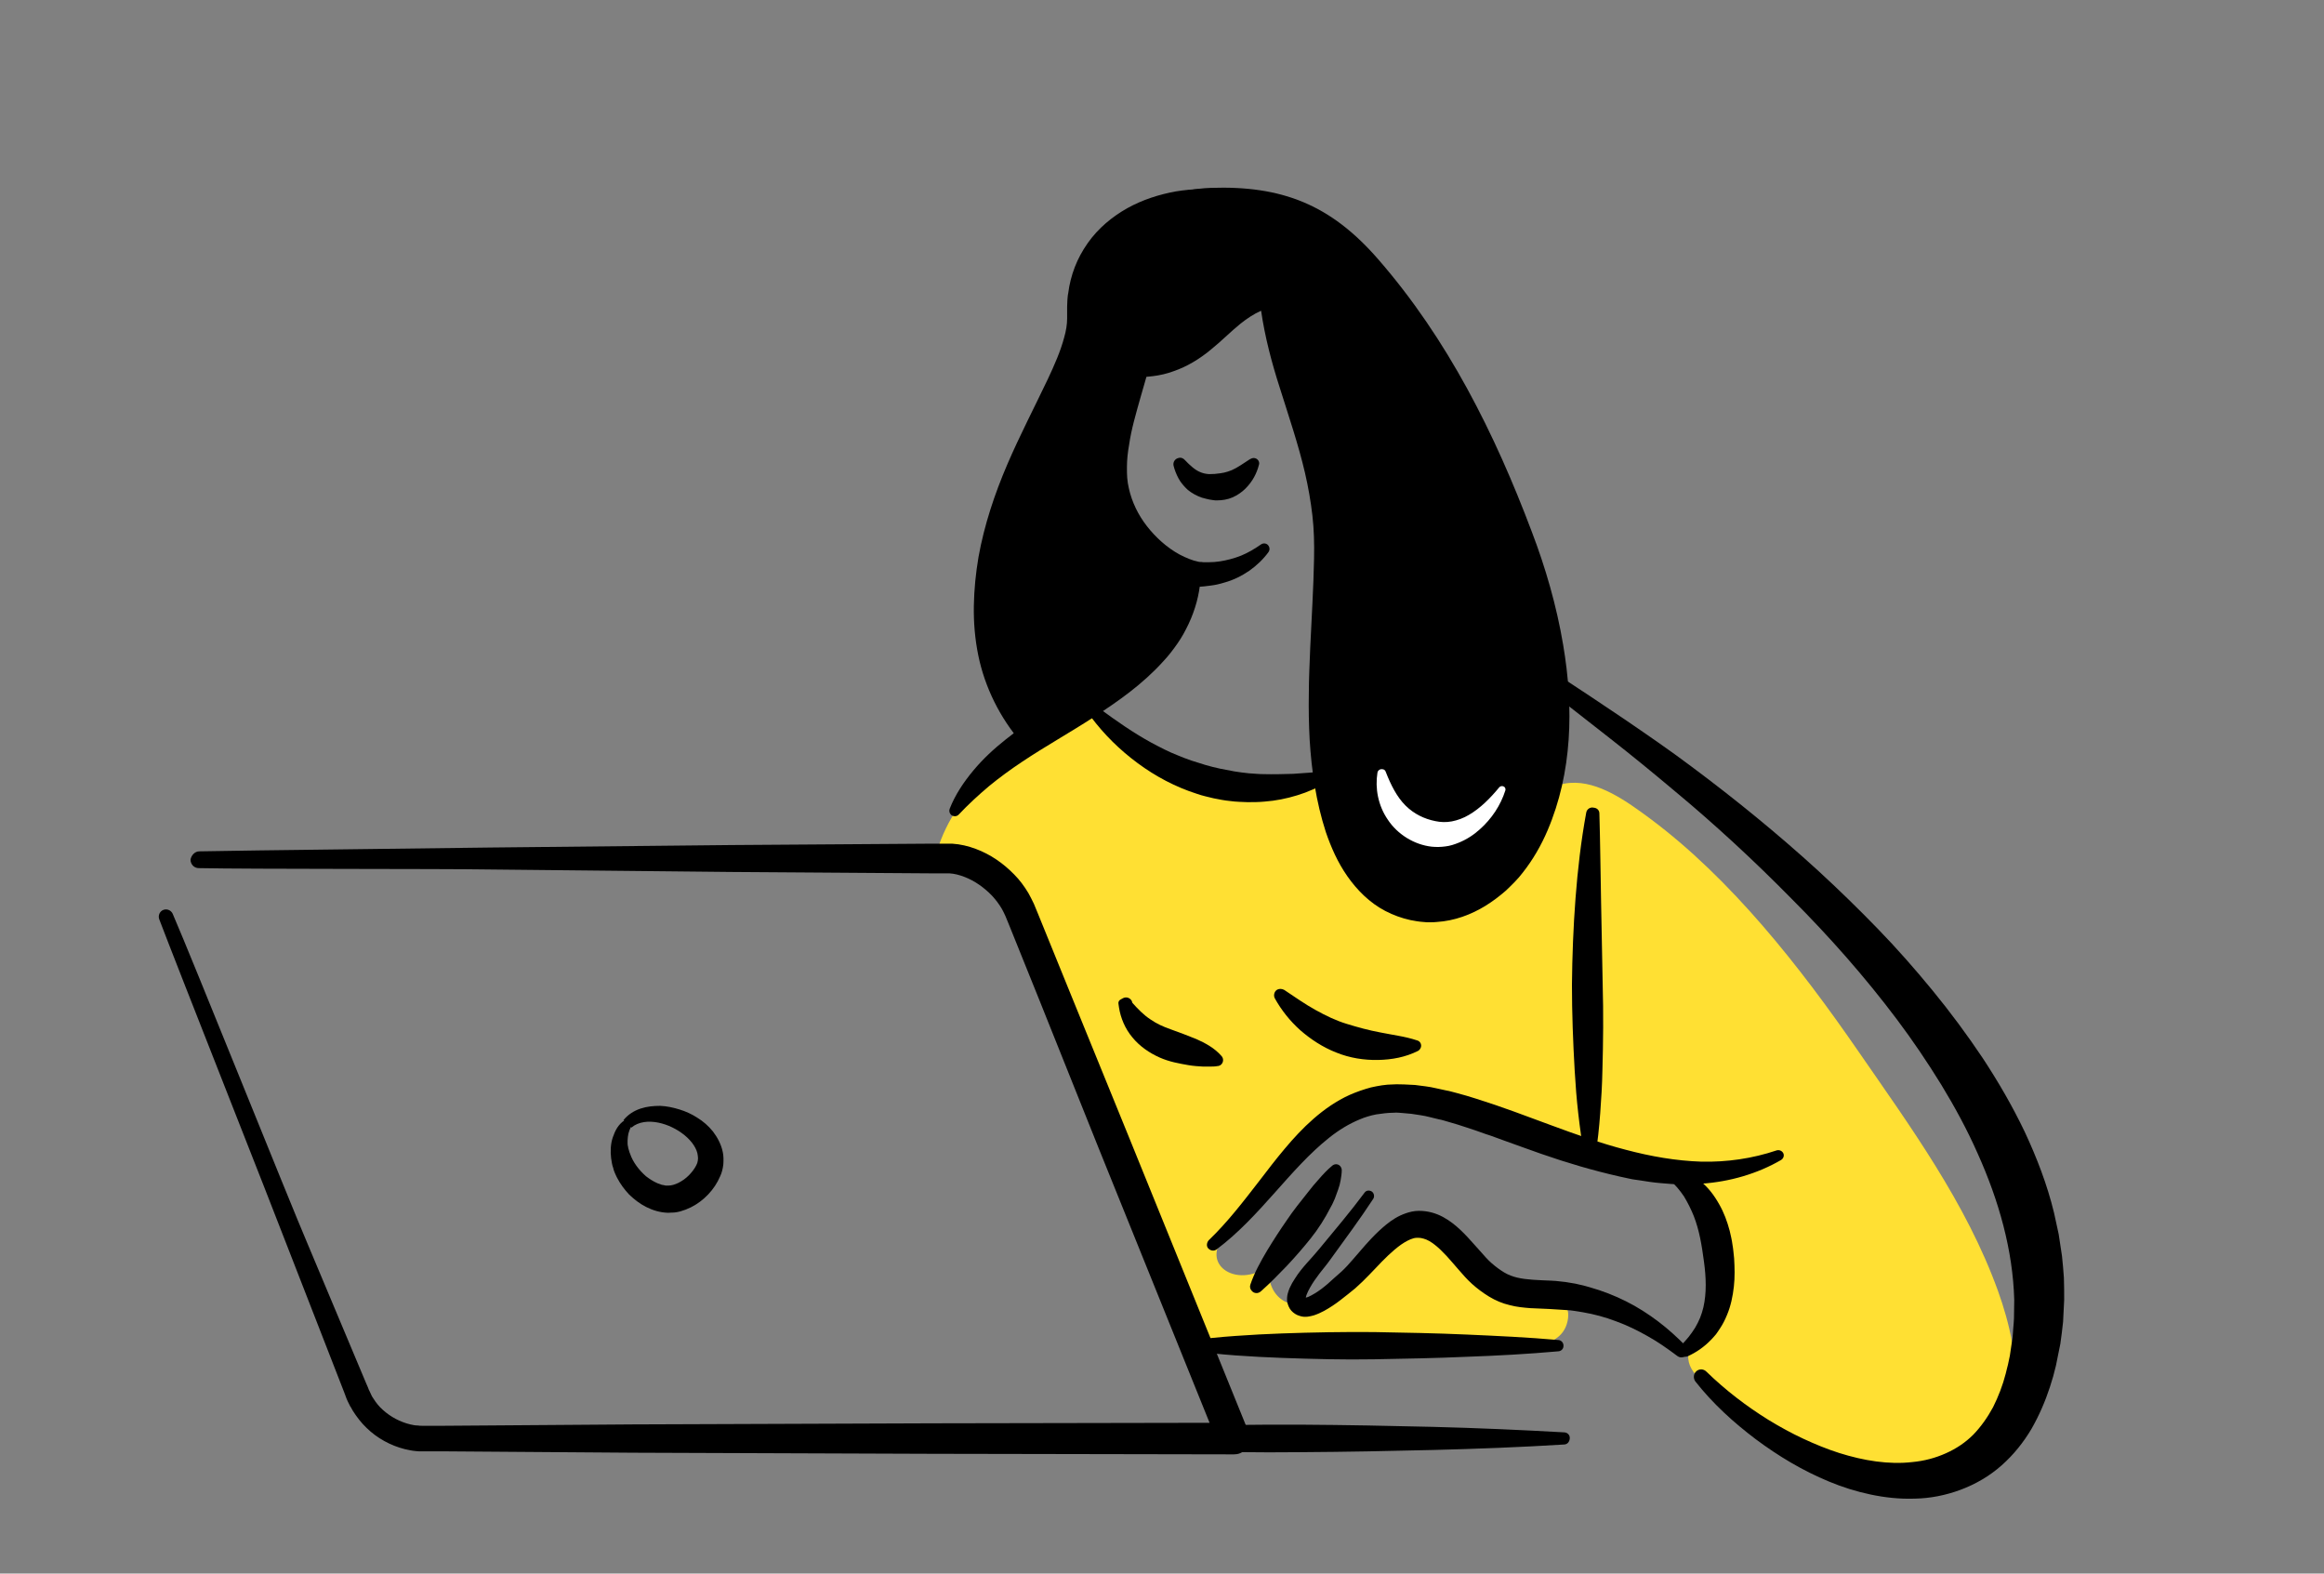 <svg width="161" height="109" viewBox="0 0 161 109" fill="none" xmlns="http://www.w3.org/2000/svg">
<rect x="0" y="0" width="161" height="109" fill="#808080" stroke="none"/>
<g id="Group 1171274405">
<g id="Group 1171274377">
<path id="Vector" d="M108.768 54.232C110.744 54.08 112.721 55.526 114.318 56.707C119.944 60.895 124.696 66.968 128.668 72.718C132.337 78.029 136.214 83.322 138.419 89.433C140.016 93.869 140.814 99.79 135.72 101.865C129.771 104.283 124.031 100.19 119.431 96.82C118.538 96.154 116.846 95.202 116.96 93.869C117.055 92.746 118.48 91.832 119.013 90.88C119.773 89.547 119.507 87.663 119.108 86.235C118.937 85.664 118.557 85.397 118.271 84.921C117.796 84.16 117.682 83.265 117.245 82.465C116.466 81.056 115.363 80.752 113.843 80.295C110.573 79.324 107.494 78.106 104.244 77.116C101.583 76.297 97.363 74.45 94.721 75.84C93.087 76.697 92.231 78.22 91.015 79.533C89.171 81.513 87.175 83.436 85.179 85.264C82.784 87.434 85.655 89.414 87.897 87.663C87.707 89.795 89.342 91.204 91.851 89.852C92.763 89.357 93.638 88.576 94.341 87.891C95.481 86.787 97.021 83.531 99.15 84.369C100.214 84.788 100.823 85.949 101.412 86.863C102.153 88.005 102.761 88.576 103.978 89.186C104.985 89.7 106.031 89.243 107.095 89.567C108.064 89.871 108.844 90.347 108.597 91.508C108.102 93.85 104.548 93.203 102.894 93.203C100.024 93.203 97.154 93.203 94.303 93.203C90.368 93.203 86.415 93.203 82.48 93.203L82.461 92.156L70.677 63.046C69.879 61.066 67.617 59.467 65.659 59.467L64.936 58.896C65.564 56.821 66.837 55.05 68.415 53.584C69.194 52.861 70.031 52.195 70.886 51.586C71.76 50.976 72.673 50.215 73.68 49.815C74.06 49.663 74.516 49.587 74.915 49.51C75.239 49.453 75.619 49.415 75.923 49.51C76.341 49.644 76.645 50.024 76.987 50.272C77.386 50.557 77.843 50.786 78.261 51.053C79.192 51.681 80.067 52.366 81.017 52.956C82.746 54.041 84.723 54.46 86.757 54.441C88.126 54.422 89.722 53.908 91.072 54.156C93.029 54.517 92.364 56.364 93.163 57.887C93.904 59.277 95.367 60.4 96.698 61.124C102.97 64.512 103.389 57.24 107.038 54.86C107.589 54.46 108.178 54.27 108.768 54.232Z" fill="#FFE033"/>
<path id="Vector_2" d="M108.388 100.057C105.347 100.247 102.325 100.361 99.284 100.438C96.242 100.514 93.22 100.571 90.179 100.59C87.138 100.628 84.116 100.571 81.075 100.495L78.794 100.419C78.033 100.381 77.273 100.361 76.513 100.304C74.992 100.228 73.472 100.114 71.951 99.962C71.78 99.943 71.647 99.771 71.666 99.6C71.685 99.448 71.799 99.333 71.951 99.314C73.472 99.143 74.992 99.048 76.513 98.972C77.273 98.934 78.033 98.895 78.794 98.857L81.075 98.781C84.116 98.724 87.138 98.667 90.179 98.686C93.22 98.705 96.242 98.762 99.284 98.838C102.325 98.915 105.347 99.048 108.388 99.219C108.597 99.238 108.768 99.41 108.749 99.638C108.73 99.885 108.578 100.038 108.388 100.057Z" fill="black"/>
<path id="Vector_3" d="M107.97 93.603C105.841 93.794 103.712 93.908 101.583 93.984C99.454 94.079 97.325 94.117 95.197 94.156C93.068 94.194 90.939 94.136 88.81 94.06C87.746 94.022 86.681 93.965 85.617 93.889C84.552 93.813 83.488 93.699 82.424 93.546C82.253 93.527 82.12 93.356 82.138 93.165C82.157 93.013 82.272 92.918 82.424 92.88C83.488 92.709 84.552 92.613 85.617 92.537C86.681 92.461 87.746 92.404 88.81 92.366C90.939 92.29 93.068 92.252 95.197 92.271C97.325 92.309 99.454 92.347 101.583 92.442C103.712 92.537 105.841 92.632 107.97 92.823C108.179 92.842 108.331 93.032 108.312 93.242C108.312 93.432 108.16 93.584 107.97 93.603Z" fill="black"/>
<path id="Vector_4" d="M13.806 58.972C17.493 58.896 30.361 58.763 34.049 58.706L45.13 58.592L50.661 58.535L56.193 58.497L61.724 58.459L64.499 58.44H65.183H65.525H65.62H65.734C65.81 58.44 65.886 58.44 65.962 58.44C66.552 58.477 67.084 58.611 67.597 58.801C68.623 59.182 69.517 59.81 70.258 60.572C70.638 60.953 70.961 61.39 71.246 61.866C71.379 62.114 71.513 62.361 71.626 62.609L71.893 63.256L73.983 68.396L78.165 78.658L86.509 99.219C86.737 99.79 86.471 100.437 85.901 100.666C85.768 100.723 85.616 100.742 85.483 100.742L64.67 100.704L43.857 100.628L33.441 100.552L30.837 100.533H29.544H29.373H29.183C29.05 100.533 28.936 100.533 28.803 100.514C28.556 100.495 28.29 100.437 28.043 100.38C27.054 100.133 26.123 99.619 25.4 98.914C25.039 98.572 24.716 98.153 24.45 97.734C24.374 97.62 24.336 97.506 24.26 97.41C24.203 97.296 24.146 97.182 24.089 97.068L24.013 96.896L23.956 96.744L23.842 96.439L20.059 86.73C18.824 83.493 12.266 66.93 11.031 63.675C10.936 63.408 11.069 63.123 11.316 63.028C11.563 62.932 11.848 63.047 11.962 63.294C13.35 66.493 19.964 83.018 21.333 86.216L25.362 95.811L25.495 96.116L25.552 96.268L25.61 96.382C25.648 96.459 25.686 96.554 25.724 96.63C25.762 96.706 25.8 96.782 25.857 96.858C26.047 97.163 26.275 97.448 26.541 97.677C27.073 98.153 27.719 98.496 28.423 98.667C28.594 98.705 28.765 98.743 28.955 98.743C29.05 98.762 29.126 98.762 29.221 98.762H29.354H29.506H30.799L33.403 98.743L43.819 98.667L64.632 98.591L85.445 98.553L84.418 100.095L76.112 79.534L71.988 69.234L69.916 64.094L69.65 63.447C69.574 63.275 69.498 63.123 69.403 62.952C69.213 62.628 68.984 62.323 68.718 62.038C68.186 61.486 67.521 61.01 66.818 60.743C66.475 60.61 66.114 60.515 65.772 60.496C65.734 60.496 65.696 60.496 65.639 60.496H65.582H65.487H65.145H64.461L61.686 60.477L56.154 60.438L50.623 60.4L45.092 60.343L34.011 60.229C30.323 60.172 17.455 60.21 13.768 60.134C13.445 60.134 13.198 59.867 13.198 59.544C13.255 59.239 13.502 58.972 13.806 58.972Z" fill="black"/>
<path id="Vector_5" d="M43.191 77.592C43.496 77.211 43.914 76.945 44.37 76.792C44.826 76.64 45.282 76.602 45.739 76.602C46.195 76.621 46.632 76.716 47.069 76.85C47.506 76.983 47.924 77.173 48.304 77.421C48.704 77.668 49.065 77.973 49.388 78.373C49.692 78.772 49.958 79.248 50.072 79.8C50.129 80.067 50.129 80.353 50.11 80.657C50.091 80.79 50.072 80.943 50.034 81.076C49.996 81.209 49.958 81.343 49.901 81.457C49.692 81.952 49.407 82.371 49.065 82.732C48.723 83.094 48.324 83.399 47.867 83.627C47.639 83.741 47.392 83.837 47.126 83.913C46.993 83.951 46.86 83.97 46.708 83.989C46.556 83.989 46.404 84.008 46.271 84.008C45.719 83.989 45.225 83.837 44.769 83.608C44.313 83.38 43.933 83.075 43.591 82.751C43.268 82.409 42.983 82.028 42.754 81.59C42.697 81.495 42.659 81.381 42.602 81.266C42.564 81.152 42.507 81.057 42.488 80.924C42.45 80.809 42.412 80.695 42.393 80.581L42.336 80.219C42.279 79.743 42.298 79.248 42.45 78.791C42.488 78.677 42.545 78.563 42.583 78.449C42.64 78.335 42.678 78.239 42.754 78.125C42.887 77.916 43.059 77.744 43.249 77.611L43.191 77.592ZM43.705 78.068C43.629 78.22 43.572 78.373 43.534 78.525L43.515 78.639L43.496 78.753C43.496 78.829 43.477 78.906 43.477 79.001V79.229C43.477 79.305 43.496 79.382 43.515 79.458C43.515 79.534 43.553 79.61 43.572 79.686C43.591 79.762 43.61 79.838 43.648 79.915C43.857 80.524 44.275 81.057 44.75 81.476C44.997 81.666 45.263 81.838 45.529 81.952C45.587 81.99 45.663 81.99 45.739 82.028L45.834 82.066L45.929 82.085C46.005 82.085 46.062 82.123 46.119 82.123C46.176 82.123 46.252 82.123 46.309 82.123C46.727 82.123 47.297 81.838 47.715 81.419C47.924 81.209 48.114 80.962 48.228 80.733C48.267 80.676 48.267 80.619 48.304 80.562C48.324 80.505 48.324 80.448 48.343 80.391C48.361 80.295 48.361 80.181 48.343 80.067C48.304 79.591 47.943 79.058 47.43 78.639C46.917 78.22 46.271 77.897 45.605 77.763C44.94 77.63 44.237 77.687 43.743 78.106L43.705 78.068Z" fill="black"/>
<path id="Vector_6" d="M80.466 20.706C80.428 21.906 80.219 23.086 79.934 24.209C79.801 24.78 79.649 25.332 79.478 25.904L79.002 27.56C78.698 28.645 78.375 29.73 78.223 30.797C78.128 31.329 78.071 31.844 78.071 32.358C78.071 32.624 78.071 32.853 78.09 33.1C78.109 33.348 78.147 33.576 78.204 33.824C78.413 34.775 78.85 35.67 79.459 36.451C80.067 37.231 80.846 37.936 81.72 38.412C82.158 38.64 82.614 38.831 83.013 38.907C83.07 38.926 83.108 38.926 83.165 38.926C83.203 38.926 83.279 38.926 83.355 38.945C83.488 38.945 83.602 38.945 83.735 38.945C83.982 38.945 84.248 38.926 84.496 38.888C84.99 38.812 85.503 38.678 85.978 38.488C86.453 38.297 86.928 38.012 87.366 37.707C87.537 37.593 87.765 37.631 87.879 37.803C87.974 37.936 87.974 38.107 87.879 38.24C87.518 38.735 87.061 39.173 86.548 39.535C86.016 39.897 85.446 40.182 84.819 40.354C84.514 40.449 84.191 40.525 83.868 40.563C83.716 40.582 83.545 40.601 83.393 40.62C83.317 40.62 83.241 40.639 83.146 40.639C83.051 40.639 82.956 40.639 82.861 40.639C82.12 40.601 81.492 40.392 80.884 40.125C79.706 39.573 78.679 38.773 77.843 37.783C77.425 37.288 77.064 36.736 76.778 36.146C76.493 35.556 76.284 34.928 76.151 34.261C76.094 33.938 76.037 33.614 76.018 33.271C75.999 32.948 75.999 32.605 76.018 32.3C76.056 31.672 76.151 31.044 76.284 30.454C76.55 29.254 76.93 28.131 77.349 27.046C78.185 24.876 79.116 22.82 79.592 20.649C79.649 20.421 79.877 20.268 80.105 20.326C80.333 20.326 80.466 20.516 80.466 20.706Z" fill="black"/>
<path id="Vector_7" d="M83.165 40.163C83.089 41.191 82.803 42.239 82.347 43.21C82.233 43.438 82.119 43.685 81.986 43.914C81.853 44.142 81.72 44.371 81.568 44.58C81.264 45.018 80.941 45.437 80.58 45.818C79.154 47.398 77.462 48.578 75.79 49.663C74.117 50.749 72.406 51.7 70.81 52.767C70.011 53.3 69.251 53.852 68.51 54.461C67.788 55.07 67.084 55.718 66.419 56.422C66.286 56.574 66.039 56.574 65.887 56.441C65.773 56.327 65.735 56.175 65.792 56.022C66.172 55.051 66.761 54.175 67.427 53.376C68.092 52.576 68.852 51.872 69.669 51.225C71.266 49.949 72.977 48.883 74.649 47.874C75.486 47.36 76.303 46.865 77.101 46.313C77.9 45.78 78.641 45.209 79.325 44.58C79.667 44.276 79.99 43.933 80.294 43.59C80.447 43.419 80.58 43.229 80.732 43.057C80.865 42.867 80.998 42.676 81.131 42.505C81.644 41.744 82.024 40.887 82.309 39.973C82.385 39.745 82.632 39.611 82.861 39.688C83.051 39.764 83.165 39.954 83.165 40.163Z" fill="black"/>
<path id="Vector_8" d="M116.198 93.926C115.533 93.431 114.868 92.955 114.145 92.555C113.442 92.156 112.701 91.794 111.96 91.527C111.218 91.242 110.439 91.032 109.66 90.899C109.47 90.861 109.279 90.842 109.07 90.804L108.785 90.766L108.5 90.747L108.215 90.728L107.911 90.709L107.303 90.671C106.885 90.652 106.466 90.633 106.01 90.614C105.554 90.576 105.079 90.537 104.585 90.404C104.09 90.29 103.596 90.081 103.159 89.814C102.722 89.547 102.342 89.262 101.981 88.938C101.6 88.596 101.315 88.253 101.03 87.929C100.745 87.606 100.479 87.282 100.213 86.996C99.681 86.425 99.129 85.93 98.616 85.797C98.483 85.759 98.369 85.74 98.255 85.74C98.16 85.74 98.046 85.74 97.913 85.778C97.647 85.854 97.362 86.006 97.058 86.216C96.469 86.635 95.879 87.225 95.309 87.834C95.024 88.139 94.72 88.443 94.397 88.767C94.226 88.919 94.073 89.072 93.883 89.243L93.389 89.643C93.047 89.909 92.705 90.195 92.325 90.442C91.945 90.69 91.546 90.937 91.032 91.109C90.899 91.147 90.747 91.185 90.595 91.204C90.424 91.223 90.234 91.223 90.025 91.147C89.816 91.09 89.607 90.956 89.455 90.785C89.303 90.614 89.208 90.366 89.17 90.157C89.132 89.738 89.246 89.471 89.341 89.224C89.455 88.976 89.569 88.767 89.702 88.576C89.949 88.177 90.234 87.834 90.519 87.51C90.804 87.187 91.108 86.863 91.356 86.558C92.439 85.245 93.541 83.95 94.53 82.618C94.644 82.446 94.872 82.427 95.043 82.541C95.195 82.656 95.233 82.884 95.138 83.037C94.207 84.464 93.18 85.835 92.192 87.206C91.926 87.587 91.66 87.891 91.412 88.215C91.165 88.538 90.937 88.862 90.747 89.205C90.652 89.376 90.576 89.528 90.519 89.681C90.462 89.833 90.443 89.966 90.462 89.985C90.462 89.985 90.462 89.947 90.443 89.928C90.443 89.928 90.424 89.909 90.405 89.89C90.386 89.89 90.5 89.89 90.633 89.833C90.899 89.719 91.241 89.509 91.546 89.281C91.85 89.052 92.154 88.786 92.458 88.5L92.933 88.082C93.066 87.967 93.199 87.815 93.332 87.682C93.598 87.396 93.865 87.073 94.15 86.749C94.701 86.102 95.29 85.435 96.031 84.826C96.412 84.521 96.83 84.236 97.381 84.046C97.647 83.95 97.97 83.874 98.293 83.874C98.597 83.874 98.901 83.912 99.186 83.988C99.757 84.141 100.232 84.426 100.631 84.731C101.03 85.035 101.372 85.378 101.676 85.702C101.981 86.025 102.266 86.368 102.551 86.673C102.817 86.977 103.083 87.282 103.349 87.51C103.634 87.758 103.919 87.967 104.204 88.139C104.49 88.31 104.794 88.424 105.117 88.5C105.763 88.653 106.58 88.672 107.455 88.71L107.778 88.729L108.12 88.767L108.462 88.805L108.804 88.862L109.146 88.919L109.47 88.995C109.698 89.052 109.907 89.091 110.135 89.167C111.009 89.414 111.845 89.738 112.644 90.138C113.442 90.537 114.183 91.013 114.887 91.546C115.59 92.079 116.236 92.67 116.844 93.298C117.015 93.469 116.996 93.755 116.825 93.907C116.597 94.059 116.369 94.059 116.198 93.926Z" fill="black"/>
<path id="Vector_9" d="M86.624 88.977C86.909 88.139 87.327 87.397 87.764 86.654C88.201 85.931 88.658 85.226 89.133 84.541C89.589 83.856 90.102 83.227 90.615 82.58C90.749 82.428 90.862 82.257 90.996 82.104C91.129 81.952 91.262 81.8 91.395 81.647C91.528 81.495 91.661 81.343 91.813 81.19C91.965 81.038 92.117 80.886 92.288 80.752L92.307 80.734C92.478 80.6 92.725 80.619 92.858 80.791C92.915 80.867 92.953 80.962 92.953 81.057C92.953 81.286 92.915 81.514 92.877 81.743C92.839 81.971 92.782 82.18 92.706 82.39C92.63 82.599 92.554 82.809 92.478 83.018C92.383 83.227 92.307 83.418 92.193 83.608C91.794 84.389 91.338 85.112 90.805 85.778C90.273 86.445 89.722 87.073 89.152 87.682C88.563 88.292 87.992 88.882 87.346 89.453C87.156 89.624 86.871 89.605 86.719 89.415C86.605 89.301 86.567 89.129 86.624 88.977Z" fill="black"/>
<path id="Vector_10" d="M83.755 85.892C85.047 84.655 86.15 83.208 87.271 81.761C87.822 81.038 88.392 80.295 89.001 79.572C89.609 78.848 90.255 78.144 90.996 77.497C91.738 76.849 92.574 76.259 93.505 75.84C93.981 75.631 94.475 75.46 94.969 75.326C95.482 75.212 95.995 75.117 96.509 75.117C96.775 75.098 97.022 75.117 97.269 75.117C97.516 75.136 97.782 75.136 98.029 75.155L98.77 75.25L99.132 75.307L99.493 75.383L100.196 75.536C100.443 75.574 100.652 75.65 100.899 75.707L101.584 75.897L102.268 76.107C105.86 77.23 109.187 78.753 112.646 79.648C114.376 80.105 116.105 80.409 117.873 80.467C119.622 80.505 121.389 80.257 123.081 79.686C123.271 79.629 123.48 79.724 123.556 79.915C123.613 80.086 123.537 80.257 123.385 80.352C121.75 81.304 119.831 81.856 117.911 81.99C117.436 82.028 116.942 82.028 116.466 82.028C115.991 82.047 115.516 81.99 115.022 81.951C114.547 81.913 114.071 81.837 113.596 81.761C113.368 81.723 113.121 81.704 112.893 81.647L112.19 81.495C110.346 81.076 108.54 80.543 106.792 79.933C105.917 79.629 105.043 79.305 104.188 79.001C103.75 78.848 103.332 78.677 102.895 78.544C102.477 78.391 102.04 78.239 101.622 78.106L100.975 77.896L100.329 77.706C100.12 77.649 99.911 77.573 99.683 77.535L99.056 77.382L98.733 77.306L98.409 77.249L97.782 77.154C97.573 77.135 97.364 77.116 97.155 77.097C96.946 77.078 96.737 77.059 96.547 77.078C96.147 77.078 95.748 77.135 95.349 77.192C94.95 77.268 94.57 77.382 94.209 77.535C93.467 77.839 92.745 78.277 92.08 78.81C89.362 80.962 87.328 84.255 84.287 86.54C84.097 86.692 83.831 86.635 83.679 86.445C83.565 86.292 83.603 86.045 83.755 85.892Z" fill="black"/>
<path id="Vector_11" d="M76.189 49.092C77.349 49.948 78.527 50.767 79.743 51.433C80.352 51.757 80.96 52.08 81.606 52.328L81.834 52.423L82.081 52.518C82.233 52.575 82.404 52.633 82.556 52.69C82.88 52.785 83.203 52.899 83.526 52.994C83.849 53.09 84.172 53.166 84.514 53.242C84.837 53.299 85.18 53.375 85.503 53.432C85.826 53.489 86.168 53.527 86.51 53.565C86.852 53.584 87.194 53.623 87.517 53.623C88.202 53.642 88.886 53.623 89.589 53.603C90.293 53.565 90.996 53.489 91.737 53.451C91.946 53.432 92.117 53.584 92.136 53.794C92.155 53.946 92.079 54.06 91.965 54.136C91.319 54.555 90.616 54.86 89.874 55.088C89.133 55.317 88.373 55.469 87.594 55.526C87.194 55.564 86.814 55.564 86.415 55.564C86.016 55.545 85.636 55.545 85.237 55.488C84.837 55.45 84.457 55.374 84.077 55.298C83.697 55.203 83.317 55.127 82.937 54.993C81.435 54.517 80.047 53.775 78.812 52.861C77.576 51.947 76.493 50.881 75.581 49.663C75.429 49.472 75.467 49.187 75.676 49.053C75.828 48.958 76.037 48.977 76.189 49.092Z" fill="black"/>
<path id="Vector_12" d="M82.081 31.863C82.442 32.243 82.804 32.567 83.146 32.7C83.317 32.776 83.488 32.815 83.678 32.834C83.773 32.853 83.868 32.834 83.963 32.834C84.077 32.834 84.172 32.834 84.267 32.815C84.457 32.795 84.628 32.776 84.799 32.738C84.971 32.7 85.142 32.643 85.332 32.567C85.731 32.396 86.149 32.091 86.624 31.786H86.643C86.833 31.672 87.061 31.729 87.175 31.901C87.232 31.996 87.251 32.11 87.213 32.205C87.061 32.795 86.776 33.348 86.282 33.843C86.035 34.09 85.731 34.3 85.389 34.452C85.047 34.604 84.666 34.661 84.305 34.661C84.21 34.661 84.134 34.661 84.039 34.642L83.792 34.604C83.621 34.566 83.45 34.528 83.26 34.471C82.918 34.357 82.576 34.166 82.29 33.938C82.024 33.69 81.796 33.424 81.644 33.138C81.492 32.853 81.378 32.567 81.302 32.262C81.245 32.015 81.397 31.786 81.625 31.729C81.796 31.672 81.967 31.729 82.081 31.863Z" fill="black"/>
<path id="Vector_13" d="M107.837 46.693C109.414 47.721 110.973 48.769 112.531 49.816C114.09 50.882 115.649 51.948 117.169 53.09C120.21 55.356 123.157 57.755 125.97 60.325C127.376 61.619 128.745 62.952 130.075 64.323C131.406 65.693 132.679 67.14 133.896 68.625C135.112 70.11 136.272 71.671 137.355 73.29C138.419 74.908 139.408 76.602 140.263 78.392C141.1 80.181 141.822 82.047 142.297 84.008C142.411 84.503 142.506 84.998 142.62 85.493C142.696 85.988 142.772 86.502 142.848 86.997C142.905 87.492 142.943 88.006 142.981 88.52C143 89.034 143 89.548 143 90.043C142.981 90.557 142.943 91.071 142.924 91.566C142.867 92.08 142.81 92.575 142.734 93.089C142.639 93.584 142.525 94.098 142.43 94.593C142.373 94.841 142.297 95.088 142.24 95.336C142.164 95.583 142.088 95.831 142.012 96.078C141.689 97.068 141.271 98.039 140.738 98.972C140.187 99.905 139.503 100.761 138.667 101.504C137.83 102.246 136.842 102.818 135.815 103.198C134.789 103.579 133.725 103.789 132.66 103.808C131.596 103.846 130.569 103.731 129.581 103.522C128.593 103.313 127.623 103.008 126.711 102.627C124.867 101.866 123.195 100.857 121.636 99.695C120.096 98.534 118.652 97.22 117.454 95.697C117.283 95.469 117.321 95.145 117.53 94.974C117.739 94.802 118.024 94.822 118.215 95.012C119.526 96.287 120.99 97.411 122.529 98.363C123.309 98.839 124.107 99.276 124.924 99.657C125.742 100.038 126.578 100.381 127.414 100.647C129.106 101.18 130.855 101.466 132.489 101.275C133.306 101.199 134.086 100.99 134.808 100.666C135.53 100.343 136.158 99.924 136.709 99.372C137.241 98.82 137.697 98.172 138.077 97.468C138.438 96.744 138.743 95.964 138.952 95.145C139.009 94.936 139.047 94.726 139.104 94.536C139.142 94.327 139.199 94.117 139.237 93.908C139.294 93.489 139.37 93.051 139.427 92.632C139.446 92.194 139.503 91.775 139.522 91.338C139.522 90.9 139.541 90.481 139.541 90.043C139.446 86.597 138.476 83.17 137.013 79.915C136.291 78.278 135.435 76.697 134.485 75.136C133.535 73.594 132.508 72.071 131.406 70.605C129.201 67.673 126.749 64.894 124.126 62.267C121.522 59.62 118.785 57.088 115.915 54.708C114.489 53.509 113.045 52.329 111.562 51.167L107.133 47.702C106.867 47.493 106.829 47.112 107.019 46.846C107.228 46.579 107.57 46.522 107.837 46.693Z" fill="black"/>
<path id="Vector_14" d="M108.292 44.675C107.836 41.952 107.057 39.287 106.125 36.85C103.559 30.035 100.29 23.485 95.481 17.964C92.193 14.176 88.81 12.843 83.868 13.014C79.42 13.167 74.972 16.403 74.972 21.467C74.972 21.658 74.972 21.848 74.972 22.038C74.972 26.455 68.225 33.499 68.225 42.695C68.225 44.256 68.453 45.836 68.966 47.302C69.194 47.949 69.821 50.386 70.296 50.767C70.525 50.957 70.791 51.033 71.076 51.033C72.216 51.033 73.68 49.777 74.421 49.187C76.265 47.721 84.096 43.456 82.385 40.22C81.701 38.925 79.458 38.468 78.527 37.098C77.215 35.137 76.683 32.662 76.854 30.339C76.987 28.473 77.253 26.95 78.508 26.132C78.964 26.132 79.42 26.113 79.876 26.055C80.351 25.998 80.846 25.884 81.302 25.713C82.252 25.389 83.107 24.856 83.849 24.247C84.609 23.638 85.255 22.971 85.94 22.419C86.396 22.058 86.852 21.753 87.365 21.524C87.631 23.352 88.106 25.142 88.658 26.855C89.285 28.854 89.95 30.796 90.406 32.757C90.634 33.747 90.805 34.718 90.919 35.708C91.034 36.698 91.053 37.688 91.034 38.697C90.996 40.734 90.862 42.809 90.767 44.903C90.729 45.95 90.672 46.997 90.672 48.044C90.653 49.092 90.672 50.177 90.729 51.243C90.862 53.375 91.167 55.526 91.851 57.64C92.212 58.687 92.668 59.734 93.334 60.686C93.999 61.638 94.873 62.532 95.975 63.104C96.527 63.389 97.097 63.599 97.705 63.732C98.009 63.789 98.294 63.846 98.618 63.865L98.846 63.884H99.074C99.226 63.884 99.378 63.884 99.53 63.865C100.765 63.789 101.925 63.351 102.913 62.742C103.407 62.437 103.883 62.076 104.32 61.695C104.738 61.295 105.156 60.895 105.498 60.438C106.202 59.544 106.772 58.553 107.209 57.526C108.92 53.528 109.034 49.035 108.292 44.675Z" fill="black"/>
<path id="Vector_15" d="M70.754 51.434C69.29 49.739 68.225 47.626 67.769 45.379C67.541 44.256 67.446 43.114 67.465 41.972C67.484 40.829 67.598 39.706 67.788 38.583C68.188 36.355 68.91 34.204 69.784 32.167C70.659 30.13 71.685 28.169 72.597 26.246C73.053 25.275 73.472 24.323 73.719 23.39C73.852 22.933 73.928 22.477 73.928 22.058V21.658V21.448V21.22C73.928 21.068 73.947 20.916 73.947 20.763C73.966 20.611 73.966 20.459 74.004 20.306C74.08 19.697 74.232 19.088 74.46 18.498C74.688 17.907 74.992 17.355 75.353 16.841C76.076 15.813 77.045 15.014 78.09 14.424C79.155 13.833 80.295 13.472 81.436 13.262C82.595 13.072 83.774 13.034 84.914 13.186C86.074 13.338 87.195 13.643 88.24 14.176C89.267 14.709 90.217 15.432 90.921 16.346C91.034 16.518 91.016 16.746 90.844 16.86C90.692 16.975 90.502 16.956 90.369 16.841C89.609 16.137 88.716 15.623 87.765 15.28C87.29 15.109 86.796 14.976 86.302 14.88C85.807 14.785 85.294 14.728 84.781 14.709C83.774 14.671 82.747 14.766 81.778 14.995C80.808 15.223 79.858 15.585 79.041 16.099C78.204 16.594 77.501 17.26 76.988 18.022C76.475 18.783 76.152 19.678 76.038 20.611C76.019 20.725 76.019 20.839 76 20.954C75.981 21.068 75.981 21.182 75.981 21.315V21.487V21.696V22.115C75.981 22.8 75.867 23.41 75.715 24C75.391 25.161 74.916 26.208 74.441 27.198C73.966 28.207 73.453 29.159 72.958 30.13C72.464 31.101 71.989 32.053 71.552 33.024C70.659 34.966 69.917 36.946 69.461 38.983C69.024 41.02 68.834 43.133 69.1 45.189C69.176 45.703 69.271 46.217 69.404 46.712C69.537 47.207 69.689 47.702 69.879 48.197C70.259 49.168 70.792 50.082 71.381 50.958C71.514 51.148 71.476 51.434 71.267 51.567C71.153 51.624 70.906 51.605 70.754 51.434Z" fill="black"/>
<path id="Vector_16" d="M78.413 69.806C78.394 69.863 78.356 69.92 78.318 69.977L78.413 69.425C78.832 69.901 79.25 70.32 79.687 70.605C80.124 70.91 80.58 71.119 81.132 71.31C81.664 71.5 82.272 71.728 82.88 71.976C83.184 72.109 83.489 72.261 83.793 72.452C84.097 72.642 84.382 72.871 84.629 73.156C84.781 73.328 84.762 73.594 84.591 73.746C84.534 73.803 84.458 73.823 84.401 73.842H84.363C84.173 73.88 84.002 73.88 83.831 73.88C83.659 73.88 83.489 73.88 83.336 73.88C83.013 73.861 82.69 73.842 82.348 73.784C81.702 73.67 81.017 73.556 80.333 73.251C79.649 72.947 78.965 72.49 78.451 71.862C77.938 71.252 77.634 70.51 77.52 69.787L77.482 69.52C77.463 69.406 77.52 69.291 77.634 69.234C77.691 69.196 77.748 69.177 77.805 69.139C78.033 69.025 78.299 69.12 78.413 69.349C78.49 69.539 78.471 69.691 78.413 69.806Z" fill="black"/>
<path id="Vector_17" d="M88.963 68.567C89.704 69.062 90.407 69.557 91.13 69.957C91.852 70.357 92.555 70.7 93.316 70.928C94.057 71.156 94.817 71.366 95.635 71.518C95.844 71.556 96.034 71.594 96.243 71.632L96.87 71.747C97.288 71.823 97.725 71.918 98.181 72.07C98.391 72.127 98.505 72.356 98.429 72.565C98.391 72.66 98.314 72.756 98.239 72.794C97.364 73.232 96.433 73.403 95.463 73.422C94.513 73.441 93.506 73.289 92.574 72.908C91.643 72.546 90.807 71.994 90.084 71.366C89.362 70.719 88.773 69.976 88.317 69.157C88.203 68.948 88.279 68.662 88.488 68.548C88.64 68.472 88.811 68.491 88.963 68.567Z" fill="black"/>
<path id="Vector_18" d="M110.801 56.346C110.858 58.326 110.877 60.306 110.915 62.286L110.972 65.237C110.991 66.227 111.01 67.217 111.029 68.207C111.086 70.187 111.067 72.167 111.01 74.147C110.991 75.136 110.934 76.126 110.858 77.117C110.782 78.106 110.687 79.096 110.516 80.086C110.478 80.296 110.288 80.429 110.079 80.391C109.927 80.372 109.813 80.239 109.775 80.105C109.585 79.115 109.452 78.126 109.338 77.135C109.224 76.145 109.147 75.156 109.09 74.166C108.976 72.186 108.9 70.187 108.9 68.207C108.919 66.227 108.995 64.228 109.147 62.229C109.3 60.23 109.528 58.25 109.889 56.289C109.927 56.06 110.155 55.889 110.402 55.946C110.649 55.965 110.801 56.136 110.801 56.346Z" fill="black"/>
<path id="Vector_19" d="M116.428 93.223C116.637 93.013 116.808 92.823 116.979 92.614C117.15 92.404 117.302 92.176 117.436 91.966C117.569 91.738 117.683 91.509 117.778 91.281C117.873 91.033 117.949 90.805 118.006 90.557C118.234 89.567 118.196 88.482 118.044 87.378C117.892 86.236 117.721 85.208 117.341 84.237C117.15 83.761 116.922 83.304 116.656 82.866C116.371 82.447 116.048 82.047 115.611 81.686L115.592 81.667C115.44 81.533 115.421 81.286 115.554 81.133C115.63 81.038 115.763 81 115.877 81C116.561 81.057 117.226 81.362 117.778 81.8C118.329 82.238 118.747 82.79 119.089 83.399C119.431 83.989 119.659 84.618 119.83 85.265C119.906 85.588 119.983 85.912 120.021 86.217C120.078 86.521 120.097 86.845 120.135 87.169C120.173 87.797 120.192 88.463 120.116 89.129C120.04 89.796 119.906 90.462 119.64 91.09C119.507 91.414 119.355 91.719 119.165 92.004C119.07 92.156 118.975 92.29 118.88 92.423C118.766 92.556 118.652 92.69 118.538 92.804C118.063 93.299 117.512 93.68 116.922 93.946C116.694 94.041 116.447 93.946 116.333 93.718C116.257 93.546 116.295 93.356 116.428 93.223Z" fill="black"/>
<g id="Group">
<path id="Vector_20" d="M95.995 53.451C96.356 54.384 96.774 55.203 97.364 55.793C97.953 56.383 98.675 56.726 99.435 56.878C99.797 56.954 100.177 56.973 100.576 56.897C100.975 56.821 101.393 56.669 101.773 56.44C102.553 55.983 103.237 55.298 103.864 54.536C103.94 54.441 104.092 54.422 104.206 54.498C104.282 54.556 104.32 54.67 104.282 54.765C103.959 55.774 103.351 56.707 102.515 57.449C102.096 57.83 101.602 58.154 101.032 58.382C100.747 58.496 100.462 58.592 100.139 58.63C99.987 58.649 99.816 58.668 99.663 58.668C99.511 58.668 99.34 58.668 99.188 58.649C97.972 58.515 96.812 57.792 96.147 56.783C95.463 55.793 95.254 54.593 95.425 53.527C95.444 53.375 95.596 53.261 95.748 53.28C95.881 53.28 95.957 53.356 95.995 53.451Z" fill="white"/>
</g>
</g>
</g>
</svg>
